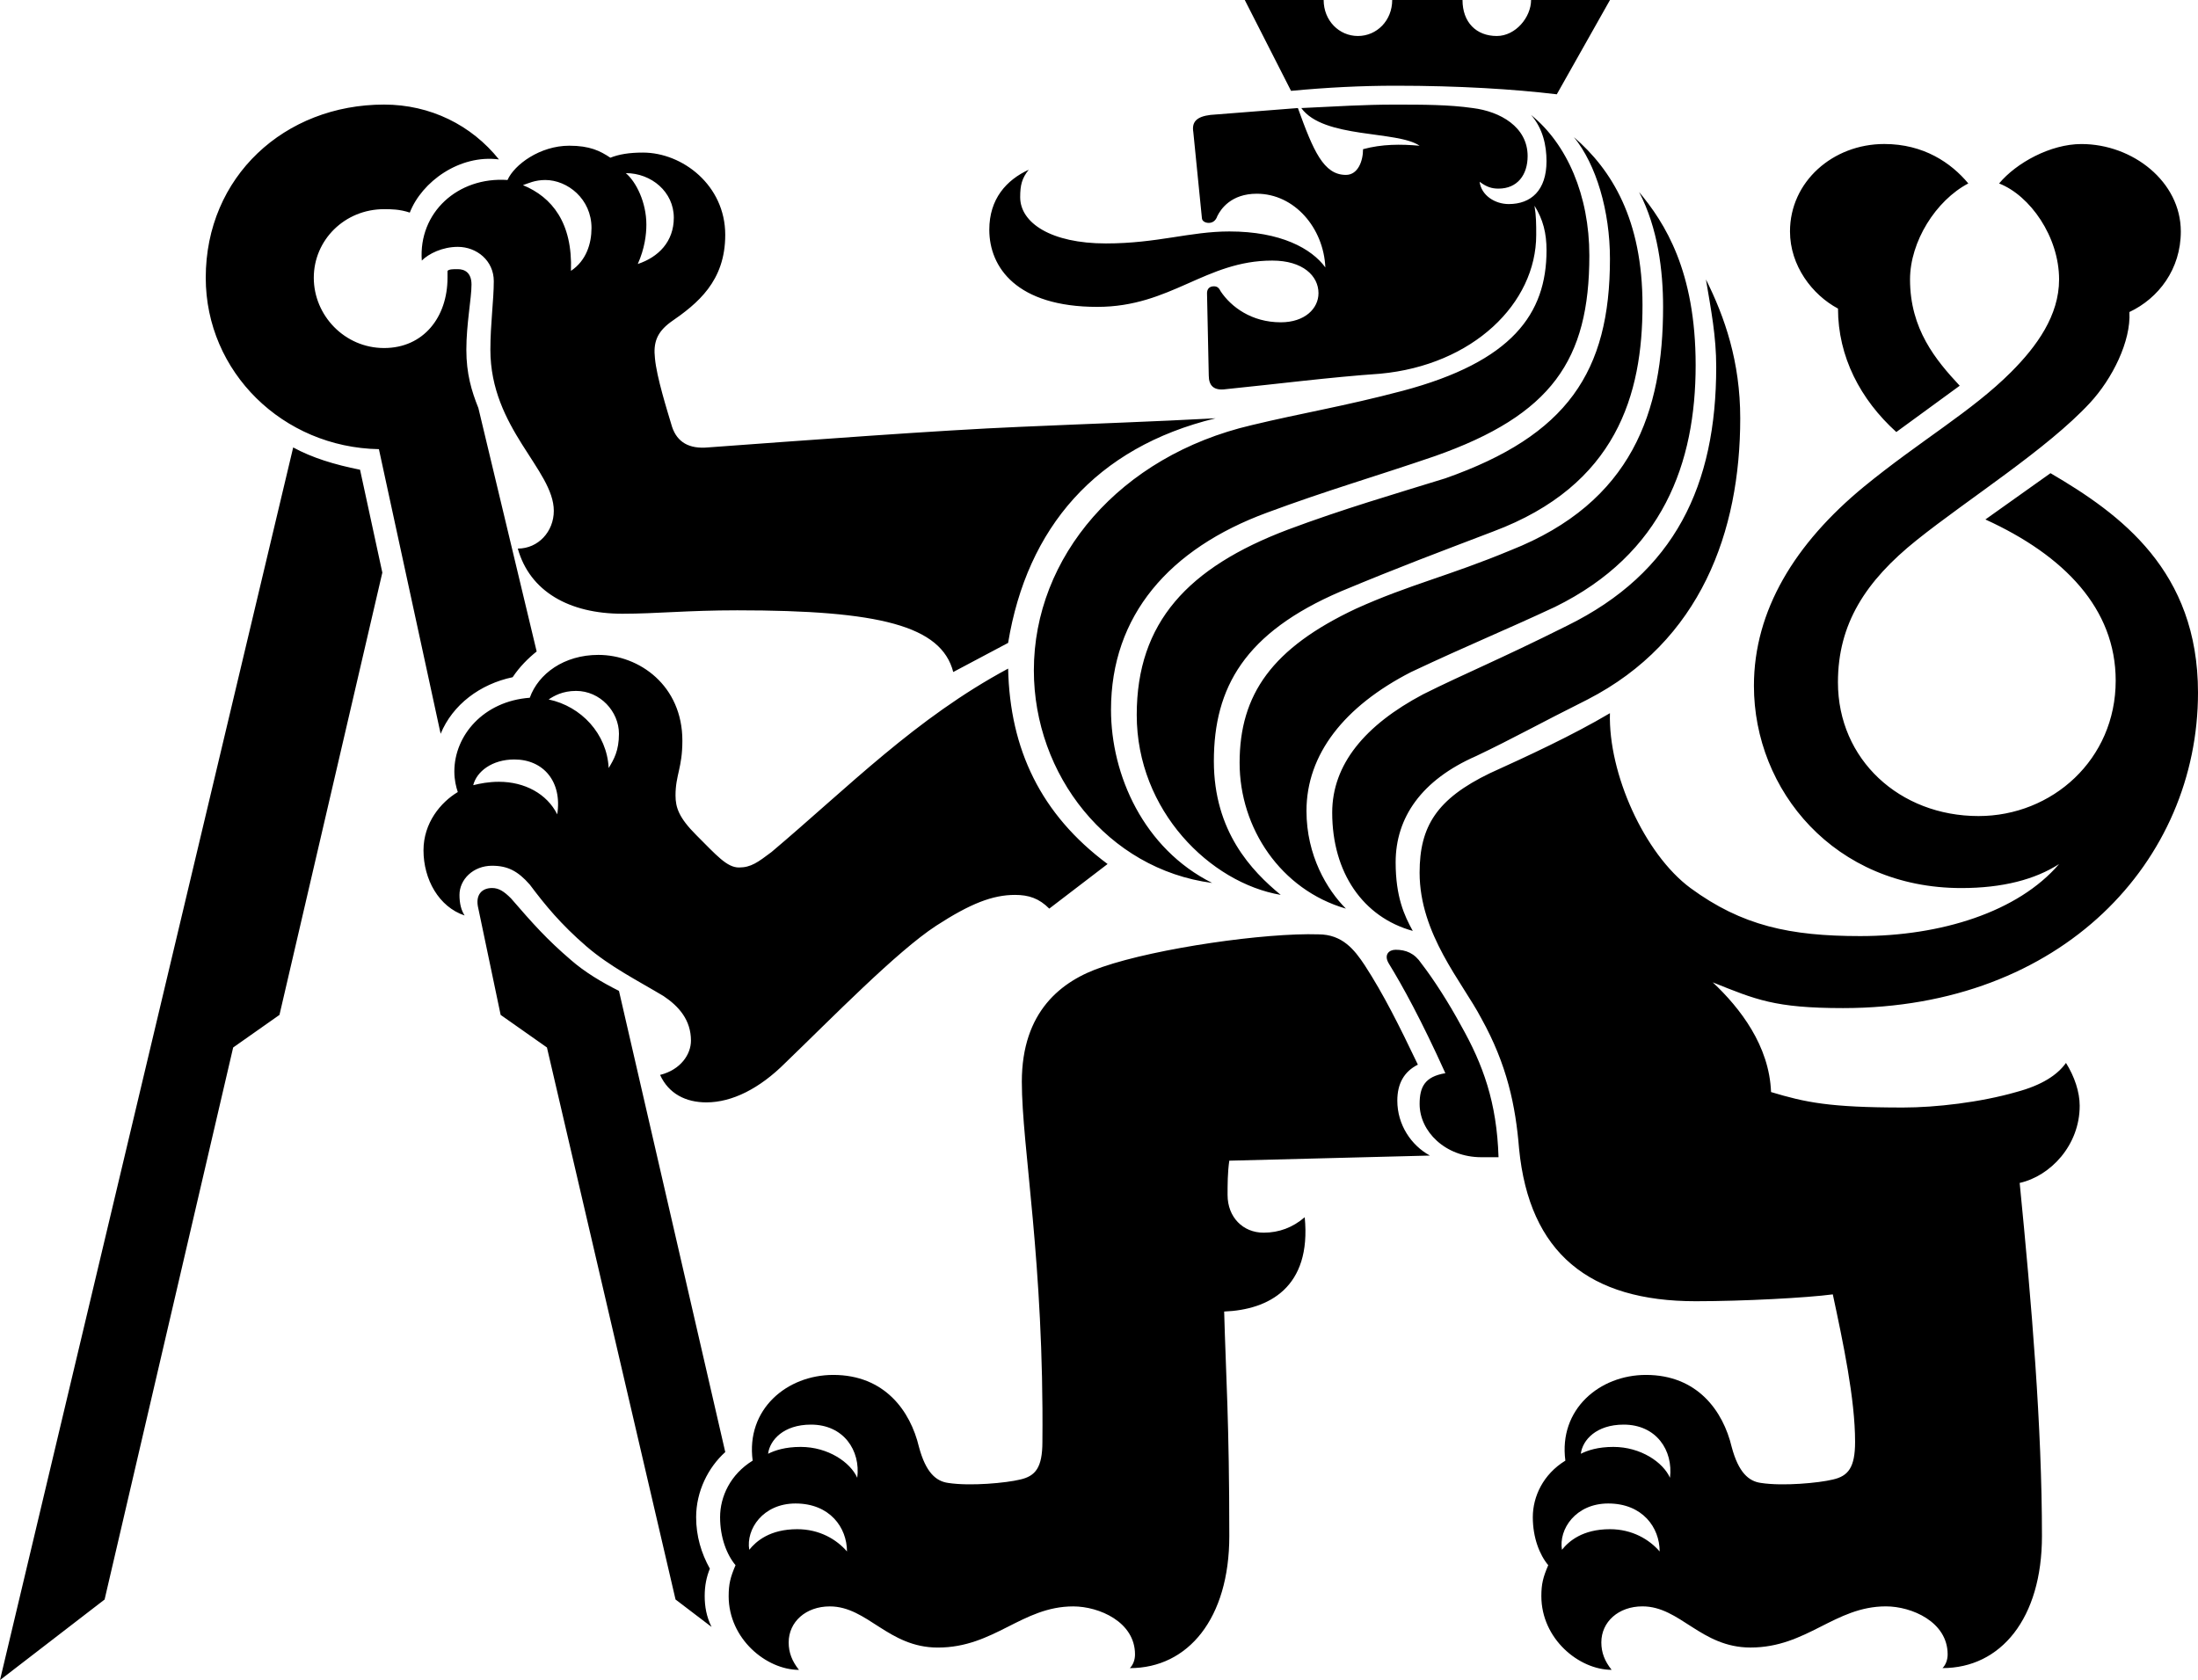 <?xml version="1.0" encoding="UTF-8" standalone="no"?>
<!-- Generator: Adobe Illustrator 15.0.0, SVG Export Plug-In . SVG Version: 6.00 Build 0)  -->

<svg version="1.1" id="Layer_1" x="0px" y="0px" width="125.762" height="96.137" viewBox="0 0 125.762 96.137" enable-background="new 0 0 290.547 141.73" xml:space="preserve" xmlns="http://www.w3.org/2000/svg" xmlns:svg="http://www.w3.org/2000/svg">
   <defs id="defs113"></defs>
   <g id="lion" transform="translate(-6.351,-36.752)">
      <path fill="currentColor" d="m 23.126,62.355 c 1.08,0.59 2.354,0.982 3.826,1.276 l 1.275,5.886 -5.886,25.31 -2.649,1.864 -7.356,31.588 -5.985,4.61 z m 4.905,0.099 c -5.493,-0.099 -9.908,-4.415 -9.908,-9.81 0,-5.788 4.514,-9.908 10.203,-9.908 2.649,0 5.003,1.176 6.573,3.139 -2.256,-0.294 -4.414,1.276 -5.101,3.042 -0.589,-0.196 -1.08,-0.196 -1.472,-0.196 -2.256,0 -4.021,1.766 -4.021,3.924 0,2.158 1.766,4.022 4.021,4.022 2.257,0 3.63,-1.767 3.63,-4.022 0,-0.099 0,-0.294 0,-0.393 0.099,-0.098 0.294,-0.098 0.589,-0.098 0.392,0 0.784,0.197 0.784,0.883 0,0.785 -0.295,2.256 -0.295,3.728 0,1.373 0.295,2.354 0.688,3.335 l 3.335,13.93 c -0.491,0.393 -0.981,0.882 -1.374,1.473 -1.864,0.392 -3.434,1.569 -4.12,3.237 z m 20.503,9.221 c -2.845,0 -4.611,0.196 -6.573,0.196 -3.042,0 -5.297,-1.276 -5.983,-3.728 1.177,0 2.06,-0.981 2.06,-2.158 0,-2.354 -3.629,-4.709 -3.629,-9.221 0,-1.472 0.195,-2.844 0.195,-3.924 0,-1.178 -0.98,-1.962 -2.059,-1.962 -0.883,0 -1.668,0.392 -2.06,0.784 -0.197,-2.747 2.06,-4.806 4.904,-4.61 0.393,-0.883 1.864,-1.962 3.531,-1.962 1.178,0 1.767,0.295 2.354,0.687 0.491,-0.196 1.08,-0.294 1.864,-0.294 2.257,0 4.709,1.864 4.709,4.708 0,2.649 -1.569,3.924 -3.139,5.003 -0.785,0.588 -0.981,1.177 -0.883,2.059 0.098,1.08 0.687,2.945 0.98,3.924 0.294,0.884 0.982,1.276 2.06,1.177 5.395,-0.392 13.146,-0.98 17.855,-1.177 4.413,-0.195 7.553,-0.294 11.184,-0.49 -6.868,1.667 -10.792,6.279 -11.872,12.853 l -3.139,1.666 C 60.208,72.558 56.676,71.675 48.534,71.675 Z M 44.119,98.26 c 1.178,-0.293 1.766,-1.177 1.766,-1.961 0,-1.177 -0.688,-1.963 -1.569,-2.551 -1.472,-0.883 -3.042,-1.667 -4.415,-2.846 -1.472,-1.274 -2.354,-2.354 -3.237,-3.531 -0.686,-0.784 -1.276,-1.08 -2.159,-1.08 -1.079,0 -1.864,0.785 -1.864,1.669 0,0.491 0.099,0.882 0.295,1.177 -1.472,-0.49 -2.354,-2.061 -2.354,-3.729 0,-1.568 0.981,-2.747 1.962,-3.334 -0.098,-0.295 -0.197,-0.687 -0.197,-1.178 0,-2.06 1.668,-4.022 4.316,-4.218 0.491,-1.374 1.961,-2.452 3.924,-2.452 2.354,0 4.807,1.766 4.807,4.905 0,1.568 -0.392,1.961 -0.392,3.139 0,0.687 0.195,1.273 1.177,2.256 1.178,1.178 1.765,1.865 2.453,1.865 0.687,0 1.08,-0.297 1.864,-0.886 4.414,-3.727 8.24,-7.65 13.537,-10.495 0.099,4.61 1.865,8.339 5.69,11.182 l -3.336,2.552 C 65.8,88.155 65.21,87.96 64.425,87.96 c -1.274,0 -2.549,0.491 -4.512,1.766 -2.257,1.473 -5.984,5.298 -8.632,7.848 -1.472,1.471 -3.042,2.258 -4.514,2.258 C 45.59,99.831 44.611,99.34 44.119,98.26 Z M 35.781,80.21 c -1.275,0 -2.157,0.687 -2.354,1.472 0.393,-0.098 0.883,-0.195 1.472,-0.195 1.473,0 2.747,0.687 3.335,1.863 0.293,-1.864 -0.785,-3.14 -2.453,-3.14 z m 9.222,48.068 -7.358,-31.588 -2.649,-1.864 -1.275,-6.082 c -0.197,-0.784 0.196,-1.178 0.784,-1.178 0.393,0 0.688,0.198 1.08,0.589 1.275,1.473 2.06,2.354 3.434,3.532 0.785,0.688 1.766,1.275 2.747,1.765 l 6.082,26.39 c -0.981,0.882 -1.667,2.256 -1.667,3.727 0,1.081 0.294,2.061 0.785,2.944 -0.197,0.49 -0.295,0.981 -0.295,1.57 0,0.587 0.098,1.177 0.393,1.765 z M 40.195,49.799 c 0,-1.667 -1.374,-2.747 -2.648,-2.747 -0.589,0 -0.981,0.196 -1.275,0.294 1.668,0.687 2.846,2.158 2.747,4.905 0.882,-0.588 1.176,-1.569 1.176,-2.452 z m 1.57,28.94 c 0,-1.276 -1.079,-2.452 -2.453,-2.452 -0.785,0 -1.274,0.293 -1.569,0.489 1.864,0.393 3.335,1.963 3.434,3.924 0.294,-0.49 0.588,-0.981 0.588,-1.961 z M 44.904,49.21 c 0,-1.472 -1.276,-2.551 -2.747,-2.551 0.588,0.491 1.177,1.668 1.177,2.944 0,0.587 -0.099,1.372 -0.491,2.255 1.178,-0.391 2.061,-1.275 2.061,-2.648 z m 3.139,78.873 c 0,-0.687 0.098,-1.08 0.393,-1.768 -0.492,-0.587 -0.884,-1.568 -0.884,-2.747 0,-1.176 0.589,-2.452 1.864,-3.236 -0.392,-2.942 1.962,-4.905 4.611,-4.905 2.942,0 4.414,2.061 4.904,4.121 0.393,1.471 0.981,1.963 1.668,2.059 1.276,0.198 3.335,0 4.121,-0.193 0.882,-0.198 1.274,-0.689 1.274,-2.16 0.099,-10.3 -1.177,-16.873 -1.177,-20.6 0,-4.022 2.256,-5.788 4.611,-6.572 3.141,-1.08 9.32,-1.963 12.36,-1.865 1.373,0 2.062,0.883 2.649,1.768 1.08,1.666 1.962,3.432 3.04,5.688 -0.784,0.394 -1.176,1.08 -1.176,2.06 0,1.374 0.785,2.552 1.865,3.142 l -11.479,0.293 c -0.098,0.687 -0.098,1.373 -0.098,1.961 0,1.275 0.882,2.159 2.061,2.159 0.884,0 1.668,-0.295 2.353,-0.884 0.395,4.022 -2.06,5.299 -4.609,5.396 0.098,3.629 0.294,6.276 0.294,12.852 0,4.708 -2.354,7.553 -5.69,7.553 0.196,-0.196 0.295,-0.49 0.295,-0.785 0,-1.862 -2.061,-2.747 -3.532,-2.747 -2.943,0 -4.513,2.355 -7.75,2.355 -2.844,0 -4.021,-2.355 -6.18,-2.355 -1.373,0 -2.354,0.885 -2.354,2.061 0,0.588 0.197,1.079 0.589,1.571 -1.864,-0.003 -4.023,-1.771 -4.023,-4.222 z m 3.826,-5.299 c -1.863,0 -2.844,1.472 -2.648,2.649 0.393,-0.489 1.178,-1.178 2.747,-1.178 1.276,0 2.256,0.589 2.845,1.275 -0.001,-1.372 -0.982,-2.746 -2.944,-2.746 z m 0.883,-4.513 c -1.57,0 -2.354,0.884 -2.454,1.668 0.393,-0.196 0.982,-0.392 1.865,-0.392 1.569,0 2.844,0.882 3.237,1.766 0.198,-1.57 -0.785,-3.042 -2.648,-3.042 z M 65.505,75.108 c 0,-6.475 4.905,-12.262 12.459,-14.028 2.845,-0.687 5.296,-1.08 8.632,-1.962 6.279,-1.668 8.242,-4.415 8.242,-8.044 0,-0.981 -0.198,-1.766 -0.688,-2.55 0.098,0.588 0.098,1.08 0.098,1.667 0,3.924 -3.629,7.456 -8.928,7.946 -2.845,0.196 -5.885,0.588 -8.828,0.884 -0.688,0.098 -0.98,-0.197 -0.98,-0.785 l -0.1,-4.708 c 0,-0.197 0.1,-0.393 0.393,-0.393 0.199,0 0.295,0.098 0.393,0.294 0.591,0.884 1.767,1.766 3.434,1.766 1.373,0 2.158,-0.785 2.158,-1.667 0,-0.982 -0.883,-1.865 -2.647,-1.865 -3.827,0 -5.787,2.649 -10.008,2.649 -4.609,0 -6.18,-2.257 -6.18,-4.415 0,-1.766 0.981,-2.845 2.256,-3.433 -0.392,0.49 -0.489,0.883 -0.489,1.57 0,1.471 1.765,2.648 4.904,2.648 2.944,0 4.807,-0.686 7.063,-0.686 2.942,0 4.71,0.98 5.494,2.059 -0.098,-2.256 -1.766,-4.218 -3.924,-4.218 -1.471,0 -2.062,0.884 -2.255,1.276 -0.1,0.294 -0.297,0.393 -0.492,0.393 -0.197,0 -0.394,-0.098 -0.394,-0.294 l -0.49,-4.905 c -0.098,-0.588 0.197,-0.883 0.981,-0.98 l 5.003,-0.393 c 0.884,2.452 1.473,3.826 2.747,3.826 0.686,0 0.981,-0.785 0.981,-1.471 1.079,-0.295 2.157,-0.295 3.236,-0.197 -1.274,-0.882 -5.492,-0.393 -6.769,-2.157 2.061,-0.099 3.63,-0.197 5.296,-0.197 1.67,0 3.141,0 4.515,0.197 1.569,0.195 3.139,1.079 3.139,2.747 0,1.079 -0.589,1.863 -1.667,1.863 -0.394,0 -0.688,-0.098 -1.08,-0.392 0.098,0.784 0.882,1.276 1.667,1.276 1.275,0 2.16,-0.785 2.16,-2.453 0,-0.883 -0.198,-1.863 -0.885,-2.648 2.061,1.667 3.336,4.609 3.336,8.043 0,5.984 -2.157,9.124 -8.828,11.478 -3.434,1.177 -6.181,1.962 -9.614,3.237 -5.59,2.06 -8.927,5.886 -8.927,11.282 0,3.728 1.864,7.945 5.788,9.908 C 69.723,86.489 65.505,81.093 65.505,75.108 Z m 5.886,2.55 c 0,-5.296 2.943,-8.436 8.633,-10.594 3.138,-1.177 6.181,-2.06 9.025,-2.942 6.964,-2.453 9.418,-6.083 9.418,-12.557 0,-2.747 -0.785,-5.396 -2.061,-6.965 2.158,1.864 3.923,4.708 3.923,9.613 0,5.101 -1.472,10.301 -8.535,12.949 -3.334,1.276 -5.199,1.962 -8.73,3.433 -5.492,2.356 -7.26,5.495 -7.26,9.712 0,4.023 2.159,6.279 3.826,7.652 -4.021,-0.686 -8.239,-4.807 -8.239,-10.301 z m 5.886,2.747 c 0,-3.923 1.864,-6.572 6.67,-8.828 3.043,-1.375 5.298,-1.864 8.83,-3.335 6.963,-2.747 8.73,-7.946 8.73,-13.93 0,-2.061 -0.295,-4.513 -1.373,-6.573 1.471,1.766 3.236,4.513 3.236,9.908 0,5.592 -1.863,10.791 -8.044,13.832 -2.942,1.374 -4.905,2.159 -8.239,3.728 -3.828,1.963 -5.984,4.71 -5.984,7.946 0,2.552 1.177,4.515 2.256,5.592 -3.728,-1.078 -6.082,-4.609 -6.082,-8.34 z m 8.928,-38.748 c -1.962,0 -3.925,0.099 -5.985,0.294 l -2.647,-5.199 h 4.513 c 0,1.177 0.882,2.06 1.96,2.06 1.08,0 1.962,-0.883 1.962,-2.06 h 4.023 c 0,1.274 0.784,2.06 1.962,2.06 1.079,0 1.961,-1.079 1.961,-2.06 h 4.515 l -3.043,5.396 c -2.453,-0.294 -5.591,-0.491 -9.221,-0.491 z m -3.63,41.593 c 0,-2.747 1.863,-5.001 5.199,-6.768 2.354,-1.178 4.316,-1.963 8.239,-3.925 6.181,-3.041 8.534,-8.043 8.534,-14.812 0,-1.766 -0.293,-3.238 -0.588,-5.003 1.079,2.158 1.962,4.708 1.962,7.945 0,6.475 -2.256,12.755 -8.73,16.089 -2.747,1.373 -4.316,2.258 -6.377,3.237 -3.138,1.374 -4.609,3.53 -4.609,6.081 0,1.963 0.489,3.042 0.98,3.926 -2.844,-0.784 -4.61,-3.335 -4.61,-6.77 z m 5.002,16.678 c 0,-0.981 0.295,-1.57 1.473,-1.766 -1.373,-3.04 -2.454,-5.003 -3.238,-6.278 -0.293,-0.492 0,-0.785 0.394,-0.785 0.587,0 1.078,0.195 1.472,0.785 0.685,0.884 1.568,2.255 2.256,3.531 1.275,2.256 2.06,4.416 2.158,7.555 H 91.11 c -2.06,0 -3.533,-1.472 -3.533,-3.042 z m 6.965,28.155 c 0,-0.687 0.098,-1.08 0.394,-1.768 -0.491,-0.587 -0.883,-1.568 -0.883,-2.747 0,-1.176 0.587,-2.452 1.863,-3.236 -0.392,-2.942 1.963,-4.905 4.61,-4.905 2.944,0 4.415,2.061 4.906,4.121 0.392,1.471 0.979,1.963 1.667,2.059 1.274,0.198 3.334,0 4.119,-0.193 0.884,-0.198 1.275,-0.689 1.275,-2.16 0,-2.452 -0.687,-5.688 -1.275,-8.436 -1.47,0.196 -5.101,0.392 -7.848,0.392 -6.082,0 -9.516,-2.745 -10.103,-8.73 -0.197,-2.453 -0.688,-4.808 -2.16,-7.455 -1.078,-2.061 -3.531,-4.808 -3.531,-8.339 0,-2.649 0.981,-4.219 4.021,-5.689 2.159,-0.981 4.71,-2.158 6.869,-3.435 -0.099,3.435 1.96,8.046 4.609,10.006 2.943,2.159 5.69,2.748 9.712,2.748 4.61,0 9.025,-1.375 11.378,-4.122 -1.373,0.884 -3.236,1.374 -5.592,1.374 -7.257,0 -11.868,-5.592 -11.868,-11.574 0,-4.317 2.354,-8.144 6.278,-11.38 3.236,-2.649 6.182,-4.316 8.437,-6.573 1.47,-1.472 2.745,-3.237 2.745,-5.297 0,-2.453 -1.666,-4.808 -3.432,-5.494 0.98,-1.177 2.94,-2.256 4.708,-2.256 2.942,0 5.689,2.158 5.689,5.003 0,2.158 -1.275,3.825 -2.942,4.61 0.098,1.668 -0.982,3.825 -2.256,5.199 -2.452,2.648 -6.966,5.494 -9.909,7.848 -2.942,2.354 -4.511,4.807 -4.511,8.143 0,4.414 3.529,7.651 8.043,7.651 4.218,0 7.849,-3.237 7.849,-7.749 0,-4.121 -2.943,-7.163 -7.455,-9.222 l 3.725,-2.649 c 4.023,2.354 8.439,5.591 8.439,12.558 0,9.612 -7.75,18.051 -20.308,18.051 -3.924,0 -5.003,-0.492 -7.455,-1.473 1.569,1.473 3.236,3.63 3.334,6.277 1.963,0.591 3.337,0.885 7.555,0.885 1.865,0 4.414,-0.294 6.475,-0.885 1.472,-0.392 2.354,-0.98 2.846,-1.667 0.49,0.784 0.784,1.667 0.784,2.452 0,2.257 -1.67,4.022 -3.434,4.415 0.687,6.964 1.275,13.929 1.275,20.209 0,4.708 -2.354,7.553 -5.69,7.553 0.196,-0.196 0.294,-0.49 0.294,-0.785 0,-1.862 -2.059,-2.747 -3.531,-2.747 -2.941,0 -4.511,2.355 -7.749,2.355 -2.845,0 -4.023,-2.355 -6.181,-2.355 -1.374,0 -2.354,0.885 -2.354,2.061 0,0.588 0.195,1.079 0.589,1.571 -1.863,-0.001 -4.021,-1.769 -4.021,-4.22 z m 3.827,-5.299 c -1.864,0 -2.845,1.472 -2.648,2.649 0.391,-0.489 1.175,-1.178 2.747,-1.178 1.272,0 2.256,0.589 2.843,1.275 0,-1.372 -0.981,-2.746 -2.942,-2.746 z m 0.883,-4.513 c -1.569,0 -2.356,0.884 -2.452,1.668 0.392,-0.196 0.979,-0.392 1.863,-0.392 1.569,0 2.845,0.882 3.238,1.766 0.194,-1.57 -0.785,-3.042 -2.649,-3.042 z m 12.263,-63.862 c -1.473,-0.784 -2.747,-2.452 -2.747,-4.414 0,-2.845 2.451,-5.003 5.394,-5.003 2.259,0 3.827,1.08 4.808,2.256 -1.862,0.98 -3.334,3.334 -3.334,5.494 0,2.845 1.472,4.61 2.843,6.082 l -3.628,2.649 c -2.062,-1.865 -3.336,-4.317 -3.336,-7.064 z" id="path8" />
   </g>
</svg>